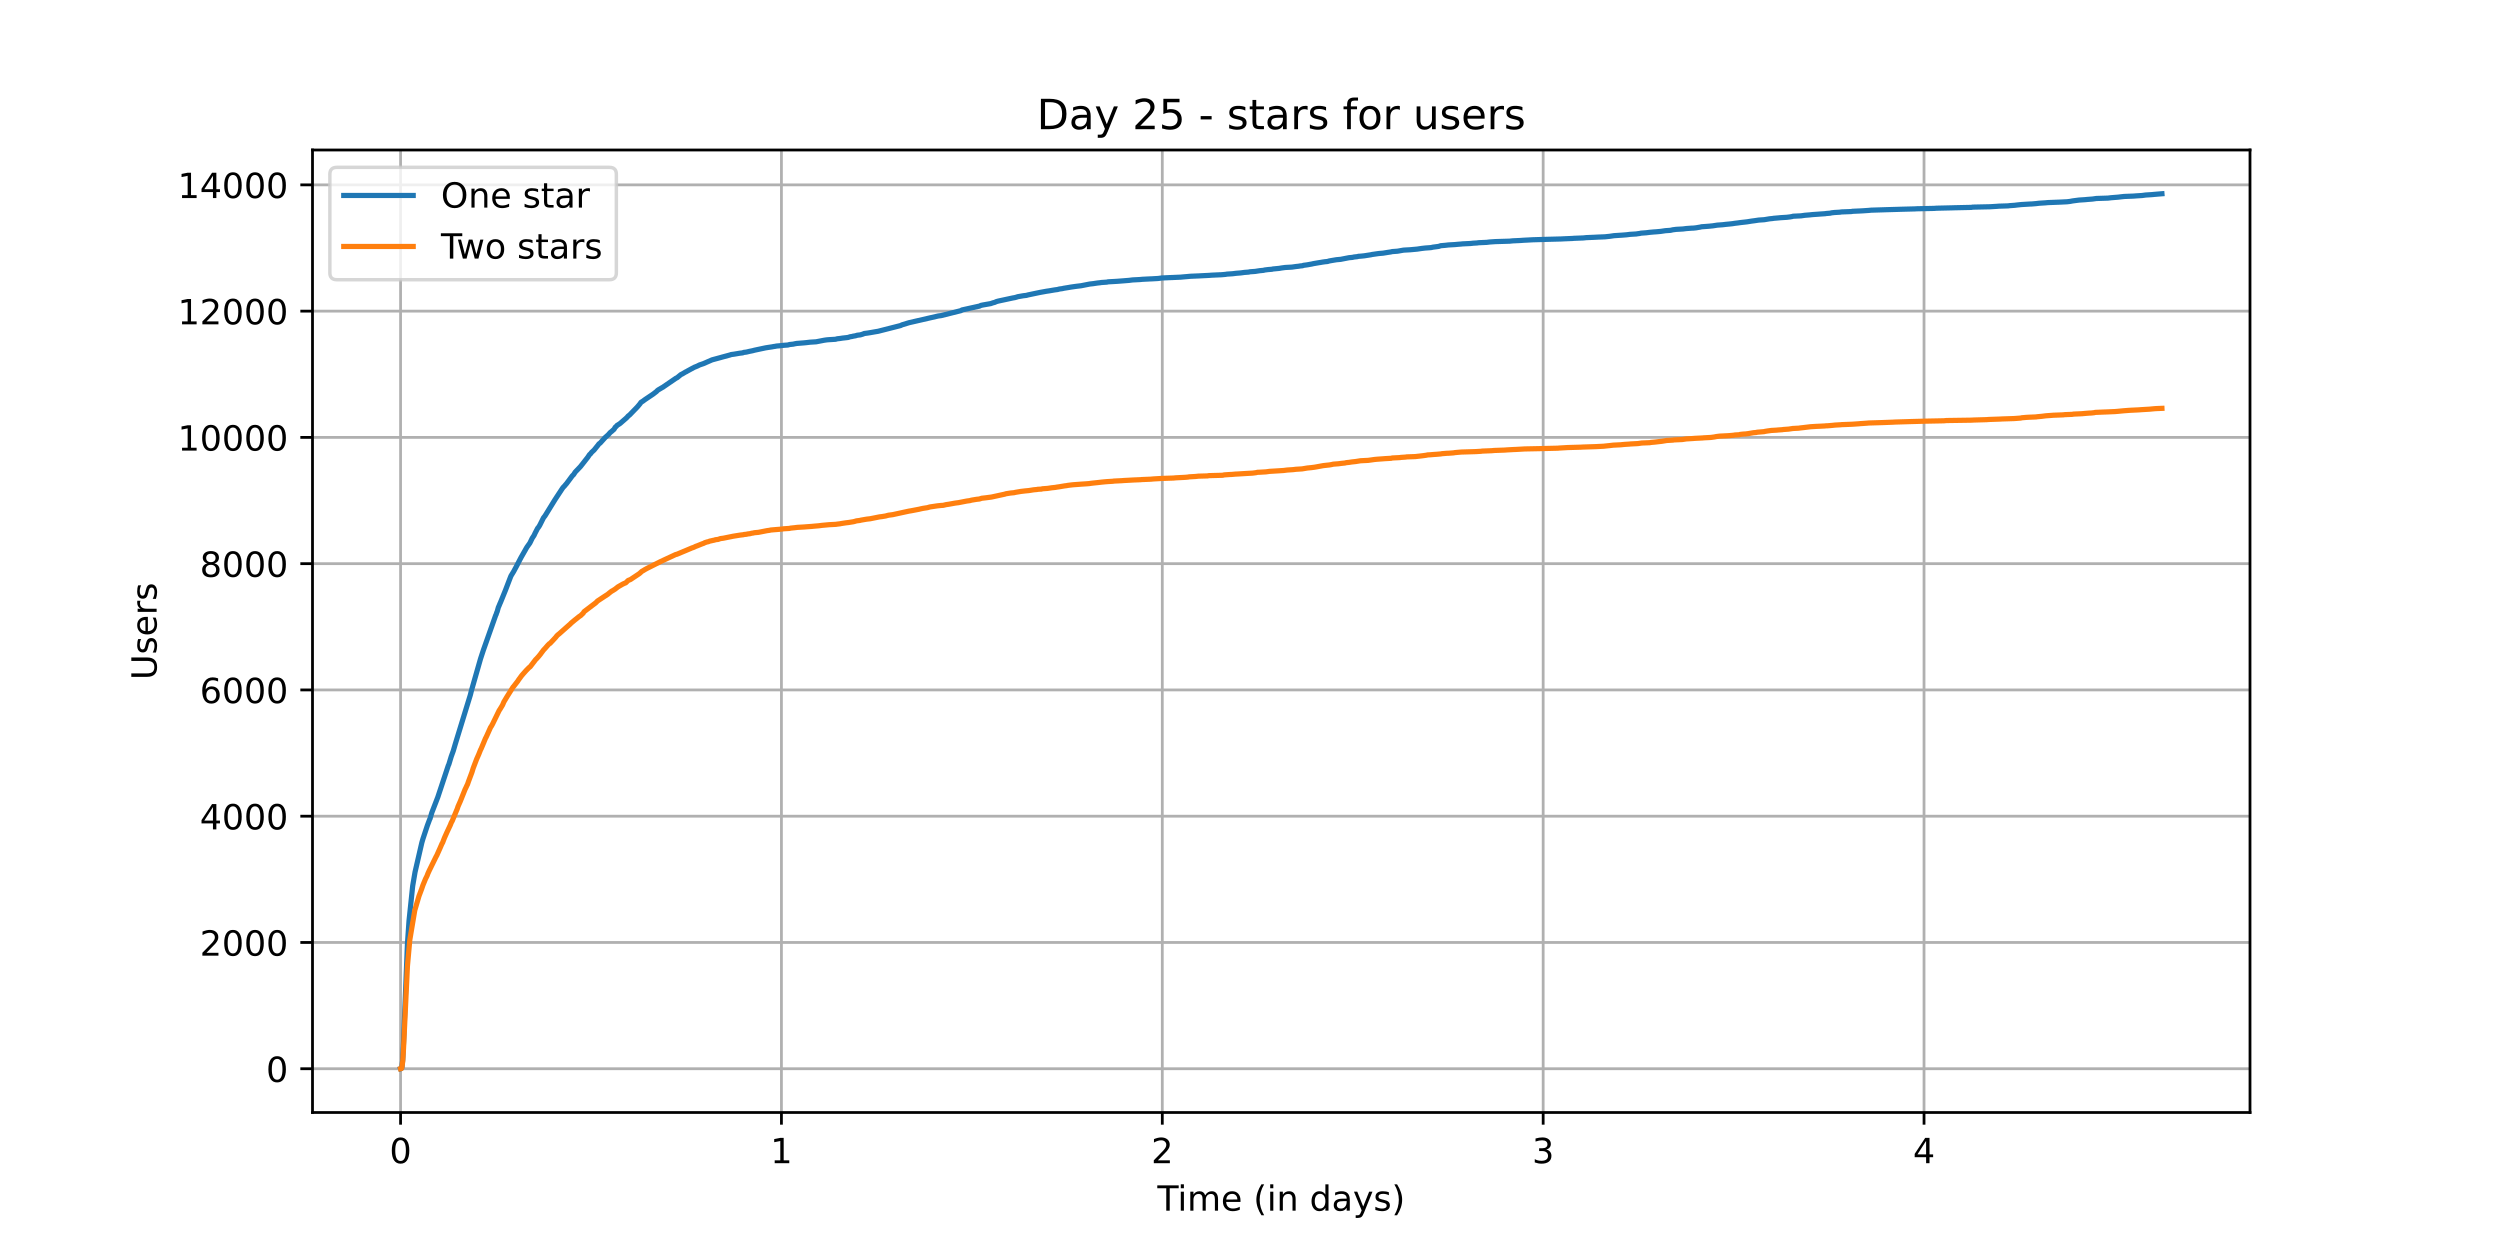 <?xml version="1.0" encoding="utf-8" standalone="no"?>
<!DOCTYPE svg PUBLIC "-//W3C//DTD SVG 1.1//EN"
  "http://www.w3.org/Graphics/SVG/1.1/DTD/svg11.dtd">
<!-- Created with matplotlib (https://matplotlib.org/) -->
<svg height="360pt" version="1.1" viewBox="0 0 720 360" width="720pt" xmlns="http://www.w3.org/2000/svg" xmlns:xlink="http://www.w3.org/1999/xlink">
 <defs>
  <style type="text/css">*{stroke-linecap:butt;stroke-linejoin:round;}</style>
 </defs>
 <g id="figure_1">
  <g id="patch_1">
   <path d="M 0 360 
L 720 360 
L 720 0 
L 0 0 
z
" style="fill:#ffffff;"/>
  </g>
  <g id="axes_1">
   <g id="patch_2">
    <path d="M 90 320.4 
L 648 320.4 
L 648 43.2 
L 90 43.2 
z
" style="fill:#ffffff;"/>
   </g>
   <g id="matplotlib.axis_1">
    <g id="xtick_1">
     <g id="line2d_1">
      <path clip-path="url(#pf180f3d022)" d="M 115.364 320.4 
L 115.364 43.2 
" style="fill:none;stroke:#b0b0b0;stroke-linecap:square;stroke-width:0.8;"/>
     </g>
     <g id="line2d_2">
      <defs>
       <path d="M 0 0 
L 0 3.5 
" id="m948c6941ad" style="stroke:#000000;stroke-width:0.8;"/>
      </defs>
      <g>
       <use style="stroke:#000000;stroke-width:0.8;" x="115.364" xlink:href="#m948c6941ad" y="320.4"/>
      </g>
     </g>
     <g id="text_1">
      <!-- 0 -->
      <g transform="translate(112.182 334.998)scale(0.1 -0.1)">
       <defs>
        <path d="M 31.781 66.406 
Q 24.172 66.406 20.328 58.906 
Q 16.5 51.422 16.5 36.375 
Q 16.5 21.391 20.328 13.891 
Q 24.172 6.391 31.781 6.391 
Q 39.453 6.391 43.281 13.891 
Q 47.125 21.391 47.125 36.375 
Q 47.125 51.422 43.281 58.906 
Q 39.453 66.406 31.781 66.406 
z
M 31.781 74.219 
Q 44.047 74.219 50.516 64.516 
Q 56.984 54.828 56.984 36.375 
Q 56.984 17.969 50.516 8.266 
Q 44.047 -1.422 31.781 -1.422 
Q 19.531 -1.422 13.062 8.266 
Q 6.594 17.969 6.594 36.375 
Q 6.594 54.828 13.062 64.516 
Q 19.531 74.219 31.781 74.219 
z
" id="DejaVuSans-48"/>
       </defs>
       <use xlink:href="#DejaVuSans-48"/>
      </g>
     </g>
    </g>
    <g id="xtick_2">
     <g id="line2d_3">
      <path clip-path="url(#pf180f3d022)" d="M 225.053 320.4 
L 225.053 43.2 
" style="fill:none;stroke:#b0b0b0;stroke-linecap:square;stroke-width:0.8;"/>
     </g>
     <g id="line2d_4">
      <g>
       <use style="stroke:#000000;stroke-width:0.8;" x="225.053" xlink:href="#m948c6941ad" y="320.4"/>
      </g>
     </g>
     <g id="text_2">
      <!-- 1 -->
      <g transform="translate(221.872 334.998)scale(0.1 -0.1)">
       <defs>
        <path d="M 12.406 8.297 
L 28.516 8.297 
L 28.516 63.922 
L 10.984 60.406 
L 10.984 69.391 
L 28.422 72.906 
L 38.281 72.906 
L 38.281 8.297 
L 54.391 8.297 
L 54.391 0 
L 12.406 0 
z
" id="DejaVuSans-49"/>
       </defs>
       <use xlink:href="#DejaVuSans-49"/>
      </g>
     </g>
    </g>
    <g id="xtick_3">
     <g id="line2d_5">
      <path clip-path="url(#pf180f3d022)" d="M 334.742 320.4 
L 334.742 43.2 
" style="fill:none;stroke:#b0b0b0;stroke-linecap:square;stroke-width:0.8;"/>
     </g>
     <g id="line2d_6">
      <g>
       <use style="stroke:#000000;stroke-width:0.8;" x="334.742" xlink:href="#m948c6941ad" y="320.4"/>
      </g>
     </g>
     <g id="text_3">
      <!-- 2 -->
      <g transform="translate(331.561 334.998)scale(0.1 -0.1)">
       <defs>
        <path d="M 19.188 8.297 
L 53.609 8.297 
L 53.609 0 
L 7.328 0 
L 7.328 8.297 
Q 12.938 14.109 22.625 23.891 
Q 32.328 33.688 34.812 36.531 
Q 39.547 41.844 41.422 45.531 
Q 43.312 49.219 43.312 52.781 
Q 43.312 58.594 39.234 62.25 
Q 35.156 65.922 28.609 65.922 
Q 23.969 65.922 18.812 64.312 
Q 13.672 62.703 7.812 59.422 
L 7.812 69.391 
Q 13.766 71.781 18.938 73 
Q 24.125 74.219 28.422 74.219 
Q 39.75 74.219 46.484 68.547 
Q 53.219 62.891 53.219 53.422 
Q 53.219 48.922 51.531 44.891 
Q 49.859 40.875 45.406 35.406 
Q 44.188 33.984 37.641 27.219 
Q 31.109 20.453 19.188 8.297 
z
" id="DejaVuSans-50"/>
       </defs>
       <use xlink:href="#DejaVuSans-50"/>
      </g>
     </g>
    </g>
    <g id="xtick_4">
     <g id="line2d_7">
      <path clip-path="url(#pf180f3d022)" d="M 444.432 320.4 
L 444.432 43.2 
" style="fill:none;stroke:#b0b0b0;stroke-linecap:square;stroke-width:0.8;"/>
     </g>
     <g id="line2d_8">
      <g>
       <use style="stroke:#000000;stroke-width:0.8;" x="444.432" xlink:href="#m948c6941ad" y="320.4"/>
      </g>
     </g>
     <g id="text_4">
      <!-- 3 -->
      <g transform="translate(441.251 334.998)scale(0.1 -0.1)">
       <defs>
        <path d="M 40.578 39.312 
Q 47.656 37.797 51.625 33 
Q 55.609 28.219 55.609 21.188 
Q 55.609 10.406 48.188 4.484 
Q 40.766 -1.422 27.094 -1.422 
Q 22.516 -1.422 17.656 -0.516 
Q 12.797 0.391 7.625 2.203 
L 7.625 11.719 
Q 11.719 9.328 16.594 8.109 
Q 21.484 6.891 26.812 6.891 
Q 36.078 6.891 40.938 10.547 
Q 45.797 14.203 45.797 21.188 
Q 45.797 27.641 41.281 31.266 
Q 36.766 34.906 28.719 34.906 
L 20.219 34.906 
L 20.219 43.016 
L 29.109 43.016 
Q 36.375 43.016 40.234 45.922 
Q 44.094 48.828 44.094 54.297 
Q 44.094 59.906 40.109 62.906 
Q 36.141 65.922 28.719 65.922 
Q 24.656 65.922 20.016 65.031 
Q 15.375 64.156 9.812 62.312 
L 9.812 71.094 
Q 15.438 72.656 20.344 73.438 
Q 25.25 74.219 29.594 74.219 
Q 40.828 74.219 47.359 69.109 
Q 53.906 64.016 53.906 55.328 
Q 53.906 49.266 50.438 45.094 
Q 46.969 40.922 40.578 39.312 
z
" id="DejaVuSans-51"/>
       </defs>
       <use xlink:href="#DejaVuSans-51"/>
      </g>
     </g>
    </g>
    <g id="xtick_5">
     <g id="line2d_9">
      <path clip-path="url(#pf180f3d022)" d="M 554.121 320.4 
L 554.121 43.2 
" style="fill:none;stroke:#b0b0b0;stroke-linecap:square;stroke-width:0.8;"/>
     </g>
     <g id="line2d_10">
      <g>
       <use style="stroke:#000000;stroke-width:0.8;" x="554.121" xlink:href="#m948c6941ad" y="320.4"/>
      </g>
     </g>
     <g id="text_5">
      <!-- 4 -->
      <g transform="translate(550.94 334.998)scale(0.1 -0.1)">
       <defs>
        <path d="M 37.797 64.312 
L 12.891 25.391 
L 37.797 25.391 
z
M 35.203 72.906 
L 47.609 72.906 
L 47.609 25.391 
L 58.016 25.391 
L 58.016 17.188 
L 47.609 17.188 
L 47.609 0 
L 37.797 0 
L 37.797 17.188 
L 4.891 17.188 
L 4.891 26.703 
z
" id="DejaVuSans-52"/>
       </defs>
       <use xlink:href="#DejaVuSans-52"/>
      </g>
     </g>
    </g>
    <g id="text_6">
     <!-- Time (in days) -->
     <g transform="translate(333.327 348.677)scale(0.1 -0.1)">
      <defs>
       <path d="M -0.297 72.906 
L 61.375 72.906 
L 61.375 64.594 
L 35.5 64.594 
L 35.5 0 
L 25.594 0 
L 25.594 64.594 
L -0.297 64.594 
z
" id="DejaVuSans-84"/>
       <path d="M 9.422 54.688 
L 18.406 54.688 
L 18.406 0 
L 9.422 0 
z
M 9.422 75.984 
L 18.406 75.984 
L 18.406 64.594 
L 9.422 64.594 
z
" id="DejaVuSans-105"/>
       <path d="M 52 44.188 
Q 55.375 50.25 60.062 53.125 
Q 64.75 56 71.094 56 
Q 79.641 56 84.281 50.016 
Q 88.922 44.047 88.922 33.016 
L 88.922 0 
L 79.891 0 
L 79.891 32.719 
Q 79.891 40.578 77.094 44.375 
Q 74.312 48.188 68.609 48.188 
Q 61.625 48.188 57.562 43.547 
Q 53.516 38.922 53.516 30.906 
L 53.516 0 
L 44.484 0 
L 44.484 32.719 
Q 44.484 40.625 41.703 44.406 
Q 38.922 48.188 33.109 48.188 
Q 26.219 48.188 22.156 43.531 
Q 18.109 38.875 18.109 30.906 
L 18.109 0 
L 9.078 0 
L 9.078 54.688 
L 18.109 54.688 
L 18.109 46.188 
Q 21.188 51.219 25.484 53.609 
Q 29.781 56 35.688 56 
Q 41.656 56 45.828 52.969 
Q 50 49.953 52 44.188 
z
" id="DejaVuSans-109"/>
       <path d="M 56.203 29.594 
L 56.203 25.203 
L 14.891 25.203 
Q 15.484 15.922 20.484 11.062 
Q 25.484 6.203 34.422 6.203 
Q 39.594 6.203 44.453 7.469 
Q 49.312 8.734 54.109 11.281 
L 54.109 2.781 
Q 49.266 0.734 44.188 -0.344 
Q 39.109 -1.422 33.891 -1.422 
Q 20.797 -1.422 13.156 6.188 
Q 5.516 13.812 5.516 26.812 
Q 5.516 40.234 12.766 48.109 
Q 20.016 56 32.328 56 
Q 43.359 56 49.781 48.891 
Q 56.203 41.797 56.203 29.594 
z
M 47.219 32.234 
Q 47.125 39.594 43.094 43.984 
Q 39.062 48.391 32.422 48.391 
Q 24.906 48.391 20.391 44.141 
Q 15.875 39.891 15.188 32.172 
z
" id="DejaVuSans-101"/>
       <path id="DejaVuSans-32"/>
       <path d="M 31 75.875 
Q 24.469 64.656 21.281 53.656 
Q 18.109 42.672 18.109 31.391 
Q 18.109 20.125 21.312 9.062 
Q 24.516 -2 31 -13.188 
L 23.188 -13.188 
Q 15.875 -1.703 12.234 9.375 
Q 8.594 20.453 8.594 31.391 
Q 8.594 42.281 12.203 53.312 
Q 15.828 64.359 23.188 75.875 
z
" id="DejaVuSans-40"/>
       <path d="M 54.891 33.016 
L 54.891 0 
L 45.906 0 
L 45.906 32.719 
Q 45.906 40.484 42.875 44.328 
Q 39.844 48.188 33.797 48.188 
Q 26.516 48.188 22.312 43.547 
Q 18.109 38.922 18.109 30.906 
L 18.109 0 
L 9.078 0 
L 9.078 54.688 
L 18.109 54.688 
L 18.109 46.188 
Q 21.344 51.125 25.703 53.562 
Q 30.078 56 35.797 56 
Q 45.219 56 50.047 50.172 
Q 54.891 44.344 54.891 33.016 
z
" id="DejaVuSans-110"/>
       <path d="M 45.406 46.391 
L 45.406 75.984 
L 54.391 75.984 
L 54.391 0 
L 45.406 0 
L 45.406 8.203 
Q 42.578 3.328 38.25 0.953 
Q 33.938 -1.422 27.875 -1.422 
Q 17.969 -1.422 11.734 6.484 
Q 5.516 14.406 5.516 27.297 
Q 5.516 40.188 11.734 48.094 
Q 17.969 56 27.875 56 
Q 33.938 56 38.25 53.625 
Q 42.578 51.266 45.406 46.391 
z
M 14.797 27.297 
Q 14.797 17.391 18.875 11.75 
Q 22.953 6.109 30.078 6.109 
Q 37.203 6.109 41.297 11.75 
Q 45.406 17.391 45.406 27.297 
Q 45.406 37.203 41.297 42.844 
Q 37.203 48.484 30.078 48.484 
Q 22.953 48.484 18.875 42.844 
Q 14.797 37.203 14.797 27.297 
z
" id="DejaVuSans-100"/>
       <path d="M 34.281 27.484 
Q 23.391 27.484 19.188 25 
Q 14.984 22.516 14.984 16.5 
Q 14.984 11.719 18.141 8.906 
Q 21.297 6.109 26.703 6.109 
Q 34.188 6.109 38.703 11.406 
Q 43.219 16.703 43.219 25.484 
L 43.219 27.484 
z
M 52.203 31.203 
L 52.203 0 
L 43.219 0 
L 43.219 8.297 
Q 40.141 3.328 35.547 0.953 
Q 30.953 -1.422 24.312 -1.422 
Q 15.922 -1.422 10.953 3.297 
Q 6 8.016 6 15.922 
Q 6 25.141 12.172 29.828 
Q 18.359 34.516 30.609 34.516 
L 43.219 34.516 
L 43.219 35.406 
Q 43.219 41.609 39.141 45 
Q 35.062 48.391 27.688 48.391 
Q 23 48.391 18.547 47.266 
Q 14.109 46.141 10.016 43.891 
L 10.016 52.203 
Q 14.938 54.109 19.578 55.047 
Q 24.219 56 28.609 56 
Q 40.484 56 46.344 49.844 
Q 52.203 43.703 52.203 31.203 
z
" id="DejaVuSans-97"/>
       <path d="M 32.172 -5.078 
Q 28.375 -14.844 24.75 -17.812 
Q 21.141 -20.797 15.094 -20.797 
L 7.906 -20.797 
L 7.906 -13.281 
L 13.188 -13.281 
Q 16.891 -13.281 18.938 -11.516 
Q 21 -9.766 23.484 -3.219 
L 25.094 0.875 
L 2.984 54.688 
L 12.5 54.688 
L 29.594 11.922 
L 46.688 54.688 
L 56.203 54.688 
z
" id="DejaVuSans-121"/>
       <path d="M 44.281 53.078 
L 44.281 44.578 
Q 40.484 46.531 36.375 47.5 
Q 32.281 48.484 27.875 48.484 
Q 21.188 48.484 17.844 46.438 
Q 14.5 44.391 14.5 40.281 
Q 14.5 37.156 16.891 35.375 
Q 19.281 33.594 26.516 31.984 
L 29.594 31.297 
Q 39.156 29.25 43.188 25.516 
Q 47.219 21.781 47.219 15.094 
Q 47.219 7.469 41.188 3.016 
Q 35.156 -1.422 24.609 -1.422 
Q 20.219 -1.422 15.453 -0.562 
Q 10.688 0.297 5.422 2 
L 5.422 11.281 
Q 10.406 8.688 15.234 7.391 
Q 20.062 6.109 24.812 6.109 
Q 31.156 6.109 34.562 8.281 
Q 37.984 10.453 37.984 14.406 
Q 37.984 18.062 35.516 20.016 
Q 33.062 21.969 24.703 23.781 
L 21.578 24.516 
Q 13.234 26.266 9.516 29.906 
Q 5.812 33.547 5.812 39.891 
Q 5.812 47.609 11.281 51.797 
Q 16.75 56 26.812 56 
Q 31.781 56 36.172 55.266 
Q 40.578 54.547 44.281 53.078 
z
" id="DejaVuSans-115"/>
       <path d="M 8.016 75.875 
L 15.828 75.875 
Q 23.141 64.359 26.781 53.312 
Q 30.422 42.281 30.422 31.391 
Q 30.422 20.453 26.781 9.375 
Q 23.141 -1.703 15.828 -13.188 
L 8.016 -13.188 
Q 14.5 -2 17.703 9.062 
Q 20.906 20.125 20.906 31.391 
Q 20.906 42.672 17.703 53.656 
Q 14.5 64.656 8.016 75.875 
z
" id="DejaVuSans-41"/>
      </defs>
      <use xlink:href="#DejaVuSans-84"/>
      <use x="57.959" xlink:href="#DejaVuSans-105"/>
      <use x="85.742" xlink:href="#DejaVuSans-109"/>
      <use x="183.154" xlink:href="#DejaVuSans-101"/>
      <use x="244.678" xlink:href="#DejaVuSans-32"/>
      <use x="276.465" xlink:href="#DejaVuSans-40"/>
      <use x="315.479" xlink:href="#DejaVuSans-105"/>
      <use x="343.262" xlink:href="#DejaVuSans-110"/>
      <use x="406.641" xlink:href="#DejaVuSans-32"/>
      <use x="438.428" xlink:href="#DejaVuSans-100"/>
      <use x="501.904" xlink:href="#DejaVuSans-97"/>
      <use x="563.184" xlink:href="#DejaVuSans-121"/>
      <use x="622.363" xlink:href="#DejaVuSans-115"/>
      <use x="674.463" xlink:href="#DejaVuSans-41"/>
     </g>
    </g>
   </g>
   <g id="matplotlib.axis_2">
    <g id="ytick_1">
     <g id="line2d_11">
      <path clip-path="url(#pf180f3d022)" d="M 90 307.8 
L 648 307.8 
" style="fill:none;stroke:#b0b0b0;stroke-linecap:square;stroke-width:0.8;"/>
     </g>
     <g id="line2d_12">
      <defs>
       <path d="M 0 0 
L -3.5 0 
" id="me3aa82373d" style="stroke:#000000;stroke-width:0.8;"/>
      </defs>
      <g>
       <use style="stroke:#000000;stroke-width:0.8;" x="90" xlink:href="#me3aa82373d" y="307.8"/>
      </g>
     </g>
     <g id="text_7">
      <!-- 0 -->
      <g transform="translate(76.638 311.599)scale(0.1 -0.1)">
       <use xlink:href="#DejaVuSans-48"/>
      </g>
     </g>
    </g>
    <g id="ytick_2">
     <g id="line2d_13">
      <path clip-path="url(#pf180f3d022)" d="M 90 271.434 
L 648 271.434 
" style="fill:none;stroke:#b0b0b0;stroke-linecap:square;stroke-width:0.8;"/>
     </g>
     <g id="line2d_14">
      <g>
       <use style="stroke:#000000;stroke-width:0.8;" x="90" xlink:href="#me3aa82373d" y="271.434"/>
      </g>
     </g>
     <g id="text_8">
      <!-- 2000 -->
      <g transform="translate(57.55 275.233)scale(0.1 -0.1)">
       <use xlink:href="#DejaVuSans-50"/>
       <use x="63.623" xlink:href="#DejaVuSans-48"/>
       <use x="127.246" xlink:href="#DejaVuSans-48"/>
       <use x="190.869" xlink:href="#DejaVuSans-48"/>
      </g>
     </g>
    </g>
    <g id="ytick_3">
     <g id="line2d_15">
      <path clip-path="url(#pf180f3d022)" d="M 90 235.067 
L 648 235.067 
" style="fill:none;stroke:#b0b0b0;stroke-linecap:square;stroke-width:0.8;"/>
     </g>
     <g id="line2d_16">
      <g>
       <use style="stroke:#000000;stroke-width:0.8;" x="90" xlink:href="#me3aa82373d" y="235.067"/>
      </g>
     </g>
     <g id="text_9">
      <!-- 4000 -->
      <g transform="translate(57.55 238.867)scale(0.1 -0.1)">
       <use xlink:href="#DejaVuSans-52"/>
       <use x="63.623" xlink:href="#DejaVuSans-48"/>
       <use x="127.246" xlink:href="#DejaVuSans-48"/>
       <use x="190.869" xlink:href="#DejaVuSans-48"/>
      </g>
     </g>
    </g>
    <g id="ytick_4">
     <g id="line2d_17">
      <path clip-path="url(#pf180f3d022)" d="M 90 198.701 
L 648 198.701 
" style="fill:none;stroke:#b0b0b0;stroke-linecap:square;stroke-width:0.8;"/>
     </g>
     <g id="line2d_18">
      <g>
       <use style="stroke:#000000;stroke-width:0.8;" x="90" xlink:href="#me3aa82373d" y="198.701"/>
      </g>
     </g>
     <g id="text_10">
      <!-- 6000 -->
      <g transform="translate(57.55 202.5)scale(0.1 -0.1)">
       <defs>
        <path d="M 33.016 40.375 
Q 26.375 40.375 22.484 35.828 
Q 18.609 31.297 18.609 23.391 
Q 18.609 15.531 22.484 10.953 
Q 26.375 6.391 33.016 6.391 
Q 39.656 6.391 43.531 10.953 
Q 47.406 15.531 47.406 23.391 
Q 47.406 31.297 43.531 35.828 
Q 39.656 40.375 33.016 40.375 
z
M 52.594 71.297 
L 52.594 62.312 
Q 48.875 64.062 45.094 64.984 
Q 41.312 65.922 37.594 65.922 
Q 27.828 65.922 22.672 59.328 
Q 17.531 52.734 16.797 39.406 
Q 19.672 43.656 24.016 45.922 
Q 28.375 48.188 33.594 48.188 
Q 44.578 48.188 50.953 41.516 
Q 57.328 34.859 57.328 23.391 
Q 57.328 12.156 50.688 5.359 
Q 44.047 -1.422 33.016 -1.422 
Q 20.359 -1.422 13.672 8.266 
Q 6.984 17.969 6.984 36.375 
Q 6.984 53.656 15.188 63.938 
Q 23.391 74.219 37.203 74.219 
Q 40.922 74.219 44.703 73.484 
Q 48.484 72.75 52.594 71.297 
z
" id="DejaVuSans-54"/>
       </defs>
       <use xlink:href="#DejaVuSans-54"/>
       <use x="63.623" xlink:href="#DejaVuSans-48"/>
       <use x="127.246" xlink:href="#DejaVuSans-48"/>
       <use x="190.869" xlink:href="#DejaVuSans-48"/>
      </g>
     </g>
    </g>
    <g id="ytick_5">
     <g id="line2d_19">
      <path clip-path="url(#pf180f3d022)" d="M 90 162.335 
L 648 162.335 
" style="fill:none;stroke:#b0b0b0;stroke-linecap:square;stroke-width:0.8;"/>
     </g>
     <g id="line2d_20">
      <g>
       <use style="stroke:#000000;stroke-width:0.8;" x="90" xlink:href="#me3aa82373d" y="162.335"/>
      </g>
     </g>
     <g id="text_11">
      <!-- 8000 -->
      <g transform="translate(57.55 166.134)scale(0.1 -0.1)">
       <defs>
        <path d="M 31.781 34.625 
Q 24.75 34.625 20.719 30.859 
Q 16.703 27.094 16.703 20.516 
Q 16.703 13.922 20.719 10.156 
Q 24.75 6.391 31.781 6.391 
Q 38.812 6.391 42.859 10.172 
Q 46.922 13.969 46.922 20.516 
Q 46.922 27.094 42.891 30.859 
Q 38.875 34.625 31.781 34.625 
z
M 21.922 38.812 
Q 15.578 40.375 12.031 44.719 
Q 8.5 49.078 8.5 55.328 
Q 8.5 64.062 14.719 69.141 
Q 20.953 74.219 31.781 74.219 
Q 42.672 74.219 48.875 69.141 
Q 55.078 64.062 55.078 55.328 
Q 55.078 49.078 51.531 44.719 
Q 48 40.375 41.703 38.812 
Q 48.828 37.156 52.797 32.312 
Q 56.781 27.484 56.781 20.516 
Q 56.781 9.906 50.312 4.234 
Q 43.844 -1.422 31.781 -1.422 
Q 19.734 -1.422 13.25 4.234 
Q 6.781 9.906 6.781 20.516 
Q 6.781 27.484 10.781 32.312 
Q 14.797 37.156 21.922 38.812 
z
M 18.312 54.391 
Q 18.312 48.734 21.844 45.562 
Q 25.391 42.391 31.781 42.391 
Q 38.141 42.391 41.719 45.562 
Q 45.312 48.734 45.312 54.391 
Q 45.312 60.062 41.719 63.234 
Q 38.141 66.406 31.781 66.406 
Q 25.391 66.406 21.844 63.234 
Q 18.312 60.062 18.312 54.391 
z
" id="DejaVuSans-56"/>
       </defs>
       <use xlink:href="#DejaVuSans-56"/>
       <use x="63.623" xlink:href="#DejaVuSans-48"/>
       <use x="127.246" xlink:href="#DejaVuSans-48"/>
       <use x="190.869" xlink:href="#DejaVuSans-48"/>
      </g>
     </g>
    </g>
    <g id="ytick_6">
     <g id="line2d_21">
      <path clip-path="url(#pf180f3d022)" d="M 90 125.969 
L 648 125.969 
" style="fill:none;stroke:#b0b0b0;stroke-linecap:square;stroke-width:0.8;"/>
     </g>
     <g id="line2d_22">
      <g>
       <use style="stroke:#000000;stroke-width:0.8;" x="90" xlink:href="#me3aa82373d" y="125.969"/>
      </g>
     </g>
     <g id="text_12">
      <!-- 10000 -->
      <g transform="translate(51.188 129.768)scale(0.1 -0.1)">
       <use xlink:href="#DejaVuSans-49"/>
       <use x="63.623" xlink:href="#DejaVuSans-48"/>
       <use x="127.246" xlink:href="#DejaVuSans-48"/>
       <use x="190.869" xlink:href="#DejaVuSans-48"/>
       <use x="254.492" xlink:href="#DejaVuSans-48"/>
      </g>
     </g>
    </g>
    <g id="ytick_7">
     <g id="line2d_23">
      <path clip-path="url(#pf180f3d022)" d="M 90 89.602 
L 648 89.602 
" style="fill:none;stroke:#b0b0b0;stroke-linecap:square;stroke-width:0.8;"/>
     </g>
     <g id="line2d_24">
      <g>
       <use style="stroke:#000000;stroke-width:0.8;" x="90" xlink:href="#me3aa82373d" y="89.602"/>
      </g>
     </g>
     <g id="text_13">
      <!-- 12000 -->
      <g transform="translate(51.188 93.402)scale(0.1 -0.1)">
       <use xlink:href="#DejaVuSans-49"/>
       <use x="63.623" xlink:href="#DejaVuSans-50"/>
       <use x="127.246" xlink:href="#DejaVuSans-48"/>
       <use x="190.869" xlink:href="#DejaVuSans-48"/>
       <use x="254.492" xlink:href="#DejaVuSans-48"/>
      </g>
     </g>
    </g>
    <g id="ytick_8">
     <g id="line2d_25">
      <path clip-path="url(#pf180f3d022)" d="M 90 53.236 
L 648 53.236 
" style="fill:none;stroke:#b0b0b0;stroke-linecap:square;stroke-width:0.8;"/>
     </g>
     <g id="line2d_26">
      <g>
       <use style="stroke:#000000;stroke-width:0.8;" x="90" xlink:href="#me3aa82373d" y="53.236"/>
      </g>
     </g>
     <g id="text_14">
      <!-- 14000 -->
      <g transform="translate(51.188 57.035)scale(0.1 -0.1)">
       <use xlink:href="#DejaVuSans-49"/>
       <use x="63.623" xlink:href="#DejaVuSans-52"/>
       <use x="127.246" xlink:href="#DejaVuSans-48"/>
       <use x="190.869" xlink:href="#DejaVuSans-48"/>
       <use x="254.492" xlink:href="#DejaVuSans-48"/>
      </g>
     </g>
    </g>
    <g id="text_15">
     <!-- Users -->
     <g transform="translate(45.108 195.801)rotate(-90)scale(0.1 -0.1)">
      <defs>
       <path d="M 8.688 72.906 
L 18.609 72.906 
L 18.609 28.609 
Q 18.609 16.891 22.844 11.734 
Q 27.094 6.594 36.625 6.594 
Q 46.094 6.594 50.344 11.734 
Q 54.594 16.891 54.594 28.609 
L 54.594 72.906 
L 64.5 72.906 
L 64.5 27.391 
Q 64.5 13.141 57.438 5.859 
Q 50.391 -1.422 36.625 -1.422 
Q 22.797 -1.422 15.734 5.859 
Q 8.688 13.141 8.688 27.391 
z
" id="DejaVuSans-85"/>
       <path d="M 41.109 46.297 
Q 39.594 47.172 37.812 47.578 
Q 36.031 48 33.891 48 
Q 26.266 48 22.188 43.047 
Q 18.109 38.094 18.109 28.812 
L 18.109 0 
L 9.078 0 
L 9.078 54.688 
L 18.109 54.688 
L 18.109 46.188 
Q 20.953 51.172 25.484 53.578 
Q 30.031 56 36.531 56 
Q 37.453 56 38.578 55.875 
Q 39.703 55.766 41.062 55.516 
z
" id="DejaVuSans-114"/>
      </defs>
      <use xlink:href="#DejaVuSans-85"/>
      <use x="73.193" xlink:href="#DejaVuSans-115"/>
      <use x="125.293" xlink:href="#DejaVuSans-101"/>
      <use x="186.816" xlink:href="#DejaVuSans-114"/>
      <use x="227.93" xlink:href="#DejaVuSans-115"/>
     </g>
    </g>
   </g>
   <g id="line2d_27">
    <path clip-path="url(#pf180f3d022)" d="M 115.364 307.8 
L 115.604 307.709 
L 115.755 307.345 
L 115.982 305.182 
L 116.208 300.472 
L 117.34 271.925 
L 117.794 265.251 
L 118.85 255.16 
L 119.529 251.178 
L 121.492 242.668 
L 121.794 241.632 
L 122.322 240.031 
L 123.077 237.759 
L 123.757 235.94 
L 123.832 235.849 
L 124.361 234.049 
L 126.096 229.558 
L 129.117 220.448 
L 129.268 220.139 
L 129.947 217.903 
L 130.551 216.23 
L 131.081 214.411 
L 132.137 210.957 
L 135.458 200.156 
L 135.76 198.938 
L 138.402 189.701 
L 139.233 187.173 
L 142.782 177.136 
L 142.857 177.045 
L 143.083 176.336 
L 143.159 176.227 
L 143.536 174.881 
L 143.687 174.572 
L 143.99 173.827 
L 144.141 173.499 
L 145.575 169.972 
L 146.934 166.426 
L 147.16 165.862 
L 147.915 164.626 
L 148.669 163.226 
L 149.047 162.499 
L 150.029 160.608 
L 151.085 158.753 
L 151.236 158.498 
L 151.462 158.08 
L 151.764 157.571 
L 152.595 156.407 
L 153.274 155.007 
L 153.803 154.207 
L 154.104 153.553 
L 154.859 152.098 
L 154.934 152.061 
L 155.236 151.625 
L 155.464 151.243 
L 156.52 149.134 
L 156.973 148.552 
L 159.841 143.897 
L 161.955 140.679 
L 162.182 140.37 
L 162.559 139.988 
L 162.936 139.533 
L 163.162 139.279 
L 164.823 137.042 
L 165.201 136.679 
L 165.653 135.969 
L 167.164 134.387 
L 169.276 131.696 
L 169.806 130.896 
L 170.032 130.733 
L 170.409 130.242 
L 171.089 129.624 
L 171.92 128.587 
L 172.146 128.314 
L 172.523 127.805 
L 172.825 127.623 
L 174.334 125.951 
L 174.637 125.696 
L 175.165 125.223 
L 175.694 124.623 
L 175.844 124.478 
L 176.071 124.314 
L 176.298 124.114 
L 176.599 123.841 
L 176.827 123.659 
L 177.204 123.005 
L 177.431 122.859 
L 177.732 122.496 
L 178.412 122.078 
L 178.638 121.914 
L 179.847 120.859 
L 180.148 120.605 
L 180.601 120.186 
L 180.903 119.823 
L 181.129 119.659 
L 181.431 119.405 
L 181.808 119.005 
L 183.47 117.295 
L 183.772 116.95 
L 184.149 116.495 
L 184.375 116.223 
L 184.603 115.859 
L 184.828 115.732 
L 185.207 115.495 
L 185.51 115.259 
L 185.812 115.041 
L 188.002 113.568 
L 188.228 113.404 
L 188.909 112.877 
L 189.06 112.768 
L 189.286 112.513 
L 189.588 112.277 
L 189.814 112.15 
L 190.644 111.659 
L 190.946 111.495 
L 191.249 111.277 
L 194.647 108.949 
L 195.024 108.767 
L 196.082 107.895 
L 196.534 107.676 
L 197.44 107.131 
L 197.667 107.04 
L 197.893 106.895 
L 199.934 105.785 
L 200.311 105.64 
L 200.84 105.422 
L 201.444 105.113 
L 202.577 104.731 
L 205.068 103.64 
L 207.559 102.967 
L 207.861 102.876 
L 210.277 102.222 
L 210.579 102.112 
L 211.409 102.003 
L 212.994 101.731 
L 213.9 101.621 
L 214.202 101.494 
L 214.956 101.403 
L 215.409 101.294 
L 215.863 101.185 
L 216.24 101.112 
L 216.768 101.003 
L 217.297 100.858 
L 220.467 100.185 
L 221.147 100.076 
L 222.354 99.894 
L 222.807 99.803 
L 223.109 99.767 
L 223.561 99.676 
L 223.863 99.64 
L 224.543 99.585 
L 225.298 99.494 
L 225.6 99.458 
L 226.884 99.367 
L 227.412 99.221 
L 228.468 99.112 
L 228.846 99.021 
L 229.449 98.912 
L 230.129 98.858 
L 231.488 98.749 
L 232.242 98.676 
L 232.998 98.585 
L 233.3 98.549 
L 235.036 98.439 
L 237.375 97.985 
L 238.131 97.876 
L 238.81 97.821 
L 240.622 97.712 
L 241.15 97.567 
L 241.98 97.476 
L 242.659 97.367 
L 243.491 97.276 
L 244.245 97.185 
L 244.849 96.985 
L 245.452 96.894 
L 245.679 96.821 
L 246.359 96.712 
L 246.887 96.548 
L 247.793 96.439 
L 248.624 96.185 
L 248.85 96.057 
L 249.831 95.93 
L 250.51 95.821 
L 252.171 95.53 
L 252.851 95.421 
L 259.344 93.766 
L 259.797 93.548 
L 261.532 93.021 
L 261.834 92.93 
L 270.214 91.003 
L 271.044 90.893 
L 276.782 89.457 
L 277.008 89.275 
L 281.614 88.257 
L 282.067 88.166 
L 282.521 87.948 
L 283.049 87.839 
L 284.709 87.548 
L 285.314 87.439 
L 285.993 87.202 
L 286.446 87.093 
L 286.974 86.857 
L 287.502 86.711 
L 291.731 85.802 
L 292.259 85.711 
L 292.787 85.566 
L 293.09 85.457 
L 294.751 85.166 
L 295.582 85.075 
L 296.111 84.929 
L 298.979 84.329 
L 299.507 84.22 
L 301.395 83.875 
L 302.149 83.766 
L 303.735 83.493 
L 304.565 83.384 
L 305.093 83.238 
L 305.924 83.129 
L 306.377 83.02 
L 307.735 82.802 
L 308.339 82.693 
L 309.472 82.529 
L 310.151 82.438 
L 310.453 82.402 
L 311.358 82.293 
L 313.849 81.802 
L 314.831 81.693 
L 316.038 81.511 
L 316.87 81.42 
L 317.171 81.365 
L 318.756 81.256 
L 319.133 81.165 
L 321.096 81.056 
L 321.7 81.02 
L 323.135 80.911 
L 323.814 80.856 
L 325.172 80.747 
L 326.154 80.62 
L 328.268 80.511 
L 329.023 80.438 
L 331.137 80.329 
L 331.665 80.311 
L 333.553 80.202 
L 334.609 80.056 
L 337.025 79.947 
L 337.553 79.929 
L 340.045 79.82 
L 340.799 79.747 
L 342.083 79.638 
L 342.838 79.565 
L 345.405 79.456 
L 346.008 79.42 
L 348.198 79.311 
L 348.878 79.256 
L 351.217 79.147 
L 351.747 79.129 
L 352.954 79.02 
L 353.331 78.947 
L 354.992 78.838 
L 355.973 78.711 
L 357.333 78.602 
L 358.389 78.456 
L 359.598 78.365 
L 359.975 78.274 
L 361.486 78.165 
L 362.768 77.965 
L 363.9 77.856 
L 364.204 77.765 
L 365.185 77.638 
L 366.317 77.547 
L 366.545 77.474 
L 367.677 77.365 
L 368.431 77.292 
L 369.036 77.183 
L 370.093 77.038 
L 372.056 76.929 
L 373.188 76.765 
L 374.019 76.674 
L 374.396 76.602 
L 375.151 76.529 
L 375.377 76.42 
L 376.358 76.292 
L 376.888 76.201 
L 377.265 76.129 
L 377.793 76.038 
L 378.246 75.929 
L 379.832 75.656 
L 380.436 75.565 
L 380.813 75.492 
L 381.569 75.383 
L 382.323 75.31 
L 382.55 75.238 
L 382.776 75.165 
L 383.38 75.056 
L 384.89 74.801 
L 386.097 74.692 
L 388.513 74.22 
L 389.494 74.129 
L 389.948 74.019 
L 390.929 73.91 
L 391.231 73.819 
L 391.835 73.783 
L 392.892 73.674 
L 394.175 73.474 
L 394.78 73.383 
L 395.157 73.292 
L 395.912 73.183 
L 397.044 73.019 
L 398.328 72.91 
L 399.763 72.674 
L 400.517 72.565 
L 400.97 72.456 
L 402.479 72.347 
L 404.216 72.038 
L 406.179 71.928 
L 406.934 71.856 
L 408.142 71.747 
L 409.35 71.565 
L 410.104 71.474 
L 410.406 71.437 
L 411.916 71.328 
L 412.218 71.292 
L 412.671 71.183 
L 413.653 71.056 
L 414.332 70.965 
L 414.936 70.765 
L 416.22 70.656 
L 417.126 70.547 
L 419.013 70.437 
L 419.768 70.365 
L 420.901 70.274 
L 421.203 70.237 
L 423.468 70.128 
L 424.298 70.037 
L 425.505 69.965 
L 425.733 69.91 
L 428.148 69.801 
L 429.054 69.692 
L 430.639 69.583 
L 431.167 69.565 
L 434.792 69.456 
L 435.622 69.365 
L 437.962 69.256 
L 438.643 69.201 
L 440.756 69.092 
L 441.359 69.056 
L 445.059 68.946 
L 445.588 68.928 
L 449.74 68.819 
L 450.344 68.783 
L 452.911 68.674 
L 453.213 68.637 
L 456.006 68.528 
L 456.837 68.437 
L 459.404 68.328 
L 460.008 68.292 
L 462.273 68.201 
L 462.574 68.165 
L 463.631 68.055 
L 464.839 67.874 
L 466.5 67.764 
L 467.103 67.728 
L 468.463 67.619 
L 469.444 67.492 
L 471.256 67.383 
L 471.558 67.328 
L 472.238 67.237 
L 472.615 67.146 
L 474.125 67.037 
L 475.107 66.91 
L 476.314 66.801 
L 476.918 66.764 
L 478.126 66.655 
L 478.428 66.619 
L 479.636 66.437 
L 480.996 66.346 
L 481.298 66.292 
L 481.752 66.183 
L 482.733 66.055 
L 484.696 65.946 
L 485.677 65.819 
L 487.186 65.71 
L 487.715 65.692 
L 488.545 65.601 
L 488.923 65.528 
L 489.602 65.419 
L 490.056 65.31 
L 491.565 65.201 
L 492.244 65.146 
L 493.302 65.037 
L 494.585 64.837 
L 496.095 64.728 
L 497.001 64.619 
L 498.134 64.51 
L 498.964 64.419 
L 499.643 64.31 
L 500.55 64.201 
L 501.305 64.092 
L 502.135 64.001 
L 503.119 63.891 
L 504.478 63.673 
L 505.308 63.564 
L 506.517 63.382 
L 508.102 63.273 
L 509.613 63.019 
L 510.518 62.928 
L 510.82 62.873 
L 512.105 62.764 
L 512.859 62.691 
L 514.599 62.582 
L 515.505 62.473 
L 516.109 62.364 
L 516.412 62.273 
L 518.676 62.164 
L 519.81 62 
L 521.169 61.891 
L 522 61.8 
L 523.586 61.691 
L 524.265 61.637 
L 525.625 61.546 
L 525.927 61.491 
L 527.059 61.4 
L 527.513 61.291 
L 528.343 61.2 
L 529.929 61.109 
L 530.306 61.037 
L 533.175 60.928 
L 533.553 60.855 
L 535.969 60.746 
L 536.572 60.709 
L 538.158 60.6 
L 538.913 60.528 
L 542.462 60.419 
L 542.99 60.4 
L 546.764 60.291 
L 547.292 60.273 
L 551.445 60.164 
L 552.048 60.128 
L 557.031 60.018 
L 557.71 59.964 
L 562.316 59.855 
L 562.844 59.837 
L 567.751 59.728 
L 568.128 59.655 
L 573.111 59.546 
L 573.715 59.509 
L 575.225 59.418 
L 575.527 59.382 
L 578.395 59.291 
L 578.697 59.237 
L 580.208 59.128 
L 581.113 59.018 
L 582.171 58.909 
L 582.774 58.873 
L 584.587 58.764 
L 585.115 58.746 
L 586.4 58.637 
L 587.305 58.527 
L 589.041 58.418 
L 589.797 58.346 
L 592.59 58.237 
L 593.118 58.218 
L 595.307 58.109 
L 596.213 58 
L 596.666 57.909 
L 596.967 57.855 
L 597.799 57.746 
L 598.779 57.618 
L 600.441 57.509 
L 601.195 57.436 
L 602.629 57.327 
L 603.762 57.164 
L 607.084 57.055 
L 607.99 56.946 
L 609.349 56.836 
L 610.028 56.782 
L 610.934 56.673 
L 611.764 56.582 
L 614.482 56.473 
L 615.163 56.418 
L 616.898 56.309 
L 617.956 56.164 
L 619.692 56.055 
L 620.448 55.982 
L 621.731 55.873 
L 622.41 55.818 
L 622.636 55.8 
L 622.636 55.8 
" style="fill:none;stroke:#1f77b4;stroke-linecap:square;stroke-width:1.5;"/>
   </g>
   <g id="line2d_28">
    <path clip-path="url(#pf180f3d022)" d="M 115.364 307.8 
L 115.604 307.745 
L 115.755 307.436 
L 115.982 305.691 
L 116.208 302.127 
L 117.34 278.252 
L 118.02 270.706 
L 119.454 262.179 
L 119.831 260.906 
L 120.661 258.087 
L 121.417 256.069 
L 121.794 254.96 
L 122.549 253.123 
L 122.851 252.523 
L 123.001 252.214 
L 123.229 251.596 
L 123.606 250.76 
L 125.568 246.759 
L 125.794 246.359 
L 126.475 244.832 
L 126.625 244.505 
L 127.305 242.941 
L 127.456 242.723 
L 127.984 241.341 
L 128.738 239.65 
L 129.72 237.559 
L 129.947 236.959 
L 130.249 236.413 
L 131.156 234.213 
L 131.458 233.486 
L 131.684 232.958 
L 131.911 232.267 
L 132.59 230.722 
L 133.949 227.321 
L 134.1 227.031 
L 134.552 226.049 
L 134.628 225.94 
L 134.93 225.049 
L 135.911 222.43 
L 136.288 221.212 
L 137.27 218.63 
L 137.874 217.266 
L 138.402 215.939 
L 138.553 215.666 
L 139.007 214.593 
L 139.838 212.593 
L 139.989 212.339 
L 140.215 211.848 
L 141.271 209.502 
L 141.574 209.047 
L 141.876 208.484 
L 143.764 204.611 
L 143.99 204.283 
L 144.744 203.029 
L 145.122 202.138 
L 146.027 200.629 
L 147.764 197.865 
L 147.915 197.719 
L 148.896 196.447 
L 149.122 196.156 
L 149.348 195.792 
L 150.255 194.555 
L 150.632 194.119 
L 151.538 193.101 
L 152.217 192.41 
L 152.369 192.264 
L 152.52 192.137 
L 152.671 192.046 
L 154.255 189.973 
L 154.557 189.682 
L 155.162 189.01 
L 155.69 188.355 
L 155.916 188.028 
L 156.143 187.737 
L 156.52 187.228 
L 157.048 186.664 
L 157.804 185.791 
L 158.257 185.337 
L 158.408 185.3 
L 159.539 184.1 
L 160.068 183.518 
L 160.371 183.118 
L 160.673 182.827 
L 161.05 182.536 
L 161.804 181.864 
L 163.918 179.991 
L 164.22 179.736 
L 164.446 179.482 
L 165.276 178.791 
L 165.578 178.536 
L 165.955 178.245 
L 166.786 177.572 
L 167.239 177.281 
L 167.843 176.681 
L 167.918 176.645 
L 168.22 176.154 
L 171.618 173.572 
L 172.069 173.099 
L 174.334 171.608 
L 175.014 171.172 
L 175.467 170.79 
L 176.147 170.263 
L 176.373 170.154 
L 177.129 169.681 
L 177.959 169.026 
L 179.317 168.244 
L 179.771 168.026 
L 180.224 167.844 
L 180.903 167.172 
L 181.507 166.935 
L 181.733 166.808 
L 181.884 166.699 
L 182.187 166.499 
L 184.074 165.244 
L 184.3 165.062 
L 184.828 164.571 
L 185.434 164.226 
L 185.585 164.117 
L 186.341 163.699 
L 189.663 162.026 
L 189.89 161.917 
L 190.041 161.826 
L 194.571 159.717 
L 194.948 159.626 
L 196.987 158.771 
L 197.214 158.68 
L 198.8 158.007 
L 198.951 157.953 
L 199.253 157.807 
L 199.63 157.698 
L 200.16 157.462 
L 200.387 157.335 
L 200.689 157.244 
L 202.124 156.662 
L 202.728 156.444 
L 202.954 156.298 
L 203.633 156.08 
L 204.011 156.007 
L 204.388 155.844 
L 204.917 155.734 
L 205.294 155.644 
L 205.747 155.553 
L 206.049 155.444 
L 206.804 155.353 
L 207.484 155.116 
L 208.314 155.007 
L 211.182 154.425 
L 211.862 154.316 
L 213.221 154.098 
L 214.051 154.007 
L 214.277 153.934 
L 215.032 153.862 
L 215.258 153.789 
L 216.014 153.698 
L 216.467 153.571 
L 216.995 153.498 
L 217.221 153.425 
L 218.428 153.316 
L 220.919 152.825 
L 221.6 152.734 
L 221.977 152.643 
L 223.26 152.534 
L 223.94 152.48 
L 225.223 152.371 
L 225.6 152.298 
L 227.336 152.189 
L 227.714 152.098 
L 228.77 151.989 
L 229.677 151.88 
L 231.563 151.771 
L 232.242 151.716 
L 233.752 151.607 
L 234.507 151.534 
L 235.791 151.425 
L 236.772 151.298 
L 237.98 151.189 
L 238.735 151.116 
L 240.773 151.007 
L 241.075 150.952 
L 241.98 150.843 
L 242.207 150.789 
L 243.491 150.589 
L 244.396 150.48 
L 245.754 150.261 
L 246.133 150.17 
L 246.661 150.007 
L 247.566 149.898 
L 248.019 149.789 
L 249.605 149.516 
L 250.586 149.407 
L 253.303 148.861 
L 254.058 148.77 
L 254.361 148.716 
L 255.041 148.607 
L 255.569 148.461 
L 255.946 148.37 
L 256.248 148.334 
L 257.079 148.225 
L 261.758 147.207 
L 262.439 147.097 
L 264.702 146.661 
L 265.081 146.57 
L 265.307 146.516 
L 265.835 146.407 
L 267.118 146.207 
L 267.421 146.116 
L 267.723 146.025 
L 268.025 145.97 
L 268.779 145.861 
L 269.988 145.679 
L 271.044 145.57 
L 271.648 145.534 
L 272.1 145.425 
L 272.478 145.334 
L 273.233 145.225 
L 275.045 144.897 
L 275.725 144.806 
L 276.027 144.77 
L 278.444 144.297 
L 279.274 144.188 
L 279.802 144.043 
L 281.237 143.806 
L 282.067 143.715 
L 282.747 143.497 
L 283.728 143.388 
L 284.709 143.261 
L 285.541 143.152 
L 289.391 142.315 
L 289.694 142.206 
L 291.052 141.988 
L 292.033 141.897 
L 292.487 141.788 
L 293.997 141.533 
L 294.903 141.424 
L 295.205 141.388 
L 296.337 141.279 
L 297.696 141.061 
L 298.677 140.97 
L 298.904 140.915 
L 299.96 140.861 
L 300.186 140.77 
L 301.696 140.661 
L 302.905 140.479 
L 303.961 140.37 
L 304.339 140.297 
L 305.093 140.188 
L 306.603 139.933 
L 307.207 139.861 
L 307.433 139.806 
L 308.263 139.697 
L 309.094 139.606 
L 310.603 139.497 
L 311.284 139.442 
L 312.944 139.333 
L 313.623 139.279 
L 314.377 139.17 
L 315.208 139.079 
L 316.265 138.97 
L 317.171 138.861 
L 318.303 138.751 
L 318.982 138.697 
L 320.492 138.606 
L 320.794 138.551 
L 322.984 138.442 
L 323.663 138.388 
L 325.701 138.279 
L 326.305 138.242 
L 328.495 138.151 
L 328.796 138.115 
L 331.439 138.006 
L 332.193 137.933 
L 334.081 137.824 
L 334.685 137.788 
L 337.932 137.679 
L 338.686 137.606 
L 340.876 137.497 
L 341.48 137.46 
L 342.234 137.388 
L 342.461 137.333 
L 344.348 137.224 
L 345.178 137.133 
L 347.821 137.06 
L 348.047 136.988 
L 352.124 136.879 
L 352.577 136.769 
L 354.161 136.66 
L 354.691 136.642 
L 355.898 136.533 
L 356.426 136.515 
L 358.163 136.406 
L 358.767 136.369 
L 360.73 136.26 
L 361.711 136.133 
L 362.165 136.024 
L 362.693 136.006 
L 364.582 135.897 
L 365.638 135.751 
L 367.45 135.642 
L 368.054 135.606 
L 369.715 135.497 
L 370.696 135.369 
L 372.358 135.26 
L 373.263 135.151 
L 375 135.042 
L 376.509 134.788 
L 377.642 134.678 
L 378.623 134.551 
L 379.228 134.442 
L 381.115 134.097 
L 382.097 133.987 
L 382.927 133.897 
L 383.531 133.787 
L 383.983 133.678 
L 385.418 133.569 
L 386.399 133.442 
L 387.306 133.351 
L 387.759 133.242 
L 388.513 133.169 
L 389.192 133.06 
L 389.494 133.024 
L 390.476 132.915 
L 391.835 132.696 
L 394.024 132.587 
L 395.082 132.442 
L 395.836 132.333 
L 396.591 132.26 
L 398.101 132.151 
L 398.781 132.096 
L 400.668 131.987 
L 400.97 131.896 
L 403.16 131.787 
L 403.461 131.733 
L 404.82 131.642 
L 405.123 131.587 
L 407.613 131.496 
L 407.916 131.46 
L 408.746 131.369 
L 409.652 131.26 
L 410.709 131.115 
L 411.237 131.005 
L 411.765 130.987 
L 413.048 130.878 
L 413.653 130.842 
L 414.936 130.733 
L 415.313 130.66 
L 416.673 130.551 
L 417.201 130.533 
L 418.636 130.424 
L 419.013 130.351 
L 420.221 130.242 
L 420.901 130.187 
L 424.524 130.078 
L 425.053 130.06 
L 426.563 129.969 
L 426.865 129.914 
L 429.583 129.805 
L 430.337 129.733 
L 433.357 129.624 
L 434.037 129.569 
L 435.999 129.46 
L 436.528 129.442 
L 438.492 129.333 
L 439.095 129.296 
L 444.38 129.187 
L 444.908 129.169 
L 448.683 129.078 
L 448.984 129.042 
L 450.872 128.933 
L 451.477 128.896 
L 455.251 128.787 
L 455.855 128.751 
L 459.176 128.642 
L 459.706 128.623 
L 461.82 128.514 
L 462.65 128.423 
L 463.706 128.314 
L 464.613 128.205 
L 466.803 128.096 
L 467.103 128.06 
L 467.859 127.987 
L 469.293 127.896 
L 469.596 127.86 
L 471.709 127.751 
L 472.842 127.587 
L 475.107 127.496 
L 475.484 127.423 
L 476.692 127.314 
L 477.598 127.205 
L 478.579 127.096 
L 480.014 126.86 
L 481.826 126.751 
L 482.052 126.696 
L 484.468 126.587 
L 485.677 126.405 
L 487.489 126.296 
L 488.168 126.241 
L 490.358 126.132 
L 490.66 126.096 
L 492.698 125.987 
L 493.755 125.841 
L 494.283 125.732 
L 495.265 125.605 
L 497.453 125.496 
L 498.058 125.46 
L 499.266 125.35 
L 499.643 125.278 
L 500.928 125.205 
L 501.154 125.114 
L 502.135 125.005 
L 502.664 124.987 
L 503.496 124.878 
L 505.006 124.623 
L 505.837 124.55 
L 506.063 124.478 
L 506.743 124.423 
L 508.026 124.314 
L 508.405 124.223 
L 509.084 124.114 
L 510.141 123.969 
L 511.727 123.878 
L 512.029 123.841 
L 513.314 123.75 
L 513.616 123.696 
L 515.127 123.587 
L 516.335 123.405 
L 518.073 123.314 
L 518.376 123.259 
L 519.357 123.15 
L 520.263 123.041 
L 521.169 122.932 
L 521.471 122.896 
L 523.284 122.787 
L 523.812 122.768 
L 525.549 122.678 
L 525.851 122.641 
L 526.38 122.623 
L 527.664 122.514 
L 528.494 122.423 
L 530.08 122.332 
L 530.382 122.296 
L 533.251 122.187 
L 533.855 122.15 
L 535.44 122.041 
L 535.742 122.005 
L 536.346 121.968 
L 537.856 121.859 
L 538.158 121.823 
L 541.781 121.714 
L 542.31 121.696 
L 545.178 121.587 
L 545.783 121.55 
L 549.331 121.441 
L 549.859 121.423 
L 553.86 121.314 
L 554.389 121.296 
L 559.824 121.187 
L 560.579 121.114 
L 567.826 121.005 
L 568.43 120.968 
L 572.13 120.859 
L 572.809 120.805 
L 575.98 120.696 
L 576.583 120.659 
L 579.906 120.55 
L 580.509 120.514 
L 581.943 120.405 
L 582.322 120.314 
L 583.604 120.205 
L 584.208 120.168 
L 586.4 120.077 
L 586.702 120.023 
L 587.909 119.914 
L 588.211 119.877 
L 589.193 119.75 
L 590.702 119.641 
L 591.381 119.586 
L 594.25 119.477 
L 594.553 119.423 
L 596.816 119.332 
L 597.195 119.259 
L 599.61 119.15 
L 600.365 119.077 
L 601.723 118.968 
L 602.252 118.95 
L 603.083 118.859 
L 603.46 118.768 
L 606.103 118.659 
L 606.631 118.641 
L 609.122 118.532 
L 609.801 118.477 
L 610.934 118.368 
L 611.689 118.295 
L 613.124 118.186 
L 613.727 118.15 
L 615.993 118.041 
L 616.672 117.986 
L 618.485 117.877 
L 619.088 117.841 
L 620.22 117.732 
L 620.9 117.677 
L 622.636 117.604 
L 622.636 117.604 
" style="fill:none;stroke:#ff7f0e;stroke-linecap:square;stroke-width:1.5;"/>
   </g>
   <g id="patch_3">
    <path d="M 90 320.4 
L 90 43.2 
" style="fill:none;stroke:#000000;stroke-linecap:square;stroke-linejoin:miter;stroke-width:0.8;"/>
   </g>
   <g id="patch_4">
    <path d="M 648 320.4 
L 648 43.2 
" style="fill:none;stroke:#000000;stroke-linecap:square;stroke-linejoin:miter;stroke-width:0.8;"/>
   </g>
   <g id="patch_5">
    <path d="M 90 320.4 
L 648 320.4 
" style="fill:none;stroke:#000000;stroke-linecap:square;stroke-linejoin:miter;stroke-width:0.8;"/>
   </g>
   <g id="patch_6">
    <path d="M 90 43.2 
L 648 43.2 
" style="fill:none;stroke:#000000;stroke-linecap:square;stroke-linejoin:miter;stroke-width:0.8;"/>
   </g>
   <g id="text_16">
    <!-- Day 25 - stars for users -->
    <g transform="translate(298.609 37.2)scale(0.12 -0.12)">
     <defs>
      <path d="M 19.672 64.797 
L 19.672 8.109 
L 31.594 8.109 
Q 46.688 8.109 53.688 14.938 
Q 60.688 21.781 60.688 36.531 
Q 60.688 51.172 53.688 57.984 
Q 46.688 64.797 31.594 64.797 
z
M 9.812 72.906 
L 30.078 72.906 
Q 51.266 72.906 61.172 64.094 
Q 71.094 55.281 71.094 36.531 
Q 71.094 17.672 61.125 8.828 
Q 51.172 0 30.078 0 
L 9.812 0 
z
" id="DejaVuSans-68"/>
      <path d="M 10.797 72.906 
L 49.516 72.906 
L 49.516 64.594 
L 19.828 64.594 
L 19.828 46.734 
Q 21.969 47.469 24.109 47.828 
Q 26.266 48.188 28.422 48.188 
Q 40.625 48.188 47.75 41.5 
Q 54.891 34.812 54.891 23.391 
Q 54.891 11.625 47.562 5.094 
Q 40.234 -1.422 26.906 -1.422 
Q 22.312 -1.422 17.547 -0.641 
Q 12.797 0.141 7.719 1.703 
L 7.719 11.625 
Q 12.109 9.234 16.797 8.062 
Q 21.484 6.891 26.703 6.891 
Q 35.156 6.891 40.078 11.328 
Q 45.016 15.766 45.016 23.391 
Q 45.016 31 40.078 35.438 
Q 35.156 39.891 26.703 39.891 
Q 22.75 39.891 18.812 39.016 
Q 14.891 38.141 10.797 36.281 
z
" id="DejaVuSans-53"/>
      <path d="M 4.891 31.391 
L 31.203 31.391 
L 31.203 23.391 
L 4.891 23.391 
z
" id="DejaVuSans-45"/>
      <path d="M 18.312 70.219 
L 18.312 54.688 
L 36.812 54.688 
L 36.812 47.703 
L 18.312 47.703 
L 18.312 18.016 
Q 18.312 11.328 20.141 9.422 
Q 21.969 7.516 27.594 7.516 
L 36.812 7.516 
L 36.812 0 
L 27.594 0 
Q 17.188 0 13.234 3.875 
Q 9.281 7.766 9.281 18.016 
L 9.281 47.703 
L 2.688 47.703 
L 2.688 54.688 
L 9.281 54.688 
L 9.281 70.219 
z
" id="DejaVuSans-116"/>
      <path d="M 37.109 75.984 
L 37.109 68.5 
L 28.516 68.5 
Q 23.688 68.5 21.797 66.547 
Q 19.922 64.594 19.922 59.516 
L 19.922 54.688 
L 34.719 54.688 
L 34.719 47.703 
L 19.922 47.703 
L 19.922 0 
L 10.891 0 
L 10.891 47.703 
L 2.297 47.703 
L 2.297 54.688 
L 10.891 54.688 
L 10.891 58.5 
Q 10.891 67.625 15.141 71.797 
Q 19.391 75.984 28.609 75.984 
z
" id="DejaVuSans-102"/>
      <path d="M 30.609 48.391 
Q 23.391 48.391 19.188 42.75 
Q 14.984 37.109 14.984 27.297 
Q 14.984 17.484 19.156 11.844 
Q 23.344 6.203 30.609 6.203 
Q 37.797 6.203 41.984 11.859 
Q 46.188 17.531 46.188 27.297 
Q 46.188 37.016 41.984 42.703 
Q 37.797 48.391 30.609 48.391 
z
M 30.609 56 
Q 42.328 56 49.016 48.375 
Q 55.719 40.766 55.719 27.297 
Q 55.719 13.875 49.016 6.219 
Q 42.328 -1.422 30.609 -1.422 
Q 18.844 -1.422 12.172 6.219 
Q 5.516 13.875 5.516 27.297 
Q 5.516 40.766 12.172 48.375 
Q 18.844 56 30.609 56 
z
" id="DejaVuSans-111"/>
      <path d="M 8.5 21.578 
L 8.5 54.688 
L 17.484 54.688 
L 17.484 21.922 
Q 17.484 14.156 20.5 10.266 
Q 23.531 6.391 29.594 6.391 
Q 36.859 6.391 41.078 11.031 
Q 45.312 15.672 45.312 23.688 
L 45.312 54.688 
L 54.297 54.688 
L 54.297 0 
L 45.312 0 
L 45.312 8.406 
Q 42.047 3.422 37.719 1 
Q 33.406 -1.422 27.688 -1.422 
Q 18.266 -1.422 13.375 4.438 
Q 8.5 10.297 8.5 21.578 
z
M 31.109 56 
z
" id="DejaVuSans-117"/>
     </defs>
     <use xlink:href="#DejaVuSans-68"/>
     <use x="77.002" xlink:href="#DejaVuSans-97"/>
     <use x="138.281" xlink:href="#DejaVuSans-121"/>
     <use x="197.461" xlink:href="#DejaVuSans-32"/>
     <use x="229.248" xlink:href="#DejaVuSans-50"/>
     <use x="292.871" xlink:href="#DejaVuSans-53"/>
     <use x="356.494" xlink:href="#DejaVuSans-32"/>
     <use x="388.281" xlink:href="#DejaVuSans-45"/>
     <use x="424.365" xlink:href="#DejaVuSans-32"/>
     <use x="456.152" xlink:href="#DejaVuSans-115"/>
     <use x="508.252" xlink:href="#DejaVuSans-116"/>
     <use x="547.461" xlink:href="#DejaVuSans-97"/>
     <use x="608.74" xlink:href="#DejaVuSans-114"/>
     <use x="649.854" xlink:href="#DejaVuSans-115"/>
     <use x="701.953" xlink:href="#DejaVuSans-32"/>
     <use x="733.74" xlink:href="#DejaVuSans-102"/>
     <use x="768.945" xlink:href="#DejaVuSans-111"/>
     <use x="830.127" xlink:href="#DejaVuSans-114"/>
     <use x="871.24" xlink:href="#DejaVuSans-32"/>
     <use x="903.027" xlink:href="#DejaVuSans-117"/>
     <use x="966.406" xlink:href="#DejaVuSans-115"/>
     <use x="1018.506" xlink:href="#DejaVuSans-101"/>
     <use x="1080.029" xlink:href="#DejaVuSans-114"/>
     <use x="1121.143" xlink:href="#DejaVuSans-115"/>
    </g>
   </g>
   <g id="legend_1">
    <g id="patch_7">
     <path d="M 97 80.556 
L 175.511 80.556 
Q 177.511 80.556 177.511 78.556 
L 177.511 50.2 
Q 177.511 48.2 175.511 48.2 
L 97 48.2 
Q 95 48.2 95 50.2 
L 95 78.556 
Q 95 80.556 97 80.556 
z
" style="fill:#ffffff;opacity:0.8;stroke:#cccccc;stroke-linejoin:miter;"/>
    </g>
    <g id="line2d_29">
     <path d="M 99 56.298 
L 119 56.298 
" style="fill:none;stroke:#1f77b4;stroke-linecap:square;stroke-width:1.5;"/>
    </g>
    <g id="line2d_30"/>
    <g id="text_17">
     <!-- One star -->
     <g transform="translate(127 59.798)scale(0.1 -0.1)">
      <defs>
       <path d="M 39.406 66.219 
Q 28.656 66.219 22.328 58.203 
Q 16.016 50.203 16.016 36.375 
Q 16.016 22.609 22.328 14.594 
Q 28.656 6.594 39.406 6.594 
Q 50.141 6.594 56.422 14.594 
Q 62.703 22.609 62.703 36.375 
Q 62.703 50.203 56.422 58.203 
Q 50.141 66.219 39.406 66.219 
z
M 39.406 74.219 
Q 54.734 74.219 63.906 63.938 
Q 73.094 53.656 73.094 36.375 
Q 73.094 19.141 63.906 8.859 
Q 54.734 -1.422 39.406 -1.422 
Q 24.031 -1.422 14.812 8.828 
Q 5.609 19.094 5.609 36.375 
Q 5.609 53.656 14.812 63.938 
Q 24.031 74.219 39.406 74.219 
z
" id="DejaVuSans-79"/>
      </defs>
      <use xlink:href="#DejaVuSans-79"/>
      <use x="78.711" xlink:href="#DejaVuSans-110"/>
      <use x="142.09" xlink:href="#DejaVuSans-101"/>
      <use x="203.613" xlink:href="#DejaVuSans-32"/>
      <use x="235.4" xlink:href="#DejaVuSans-115"/>
      <use x="287.5" xlink:href="#DejaVuSans-116"/>
      <use x="326.709" xlink:href="#DejaVuSans-97"/>
      <use x="387.988" xlink:href="#DejaVuSans-114"/>
     </g>
    </g>
    <g id="line2d_31">
     <path d="M 99 70.977 
L 119 70.977 
" style="fill:none;stroke:#ff7f0e;stroke-linecap:square;stroke-width:1.5;"/>
    </g>
    <g id="line2d_32"/>
    <g id="text_18">
     <!-- Two stars -->
     <g transform="translate(127 74.477)scale(0.1 -0.1)">
      <defs>
       <path d="M 4.203 54.688 
L 13.188 54.688 
L 24.422 12.016 
L 35.594 54.688 
L 46.188 54.688 
L 57.422 12.016 
L 68.609 54.688 
L 77.594 54.688 
L 63.281 0 
L 52.688 0 
L 40.922 44.828 
L 29.109 0 
L 18.5 0 
z
" id="DejaVuSans-119"/>
      </defs>
      <use xlink:href="#DejaVuSans-84"/>
      <use x="44.584" xlink:href="#DejaVuSans-119"/>
      <use x="126.371" xlink:href="#DejaVuSans-111"/>
      <use x="187.553" xlink:href="#DejaVuSans-32"/>
      <use x="219.34" xlink:href="#DejaVuSans-115"/>
      <use x="271.439" xlink:href="#DejaVuSans-116"/>
      <use x="310.648" xlink:href="#DejaVuSans-97"/>
      <use x="371.928" xlink:href="#DejaVuSans-114"/>
      <use x="413.041" xlink:href="#DejaVuSans-115"/>
     </g>
    </g>
   </g>
  </g>
 </g>
 <defs>
  <clipPath id="pf180f3d022">
   <rect height="277.2" width="558" x="90" y="43.2"/>
  </clipPath>
 </defs>
</svg>
